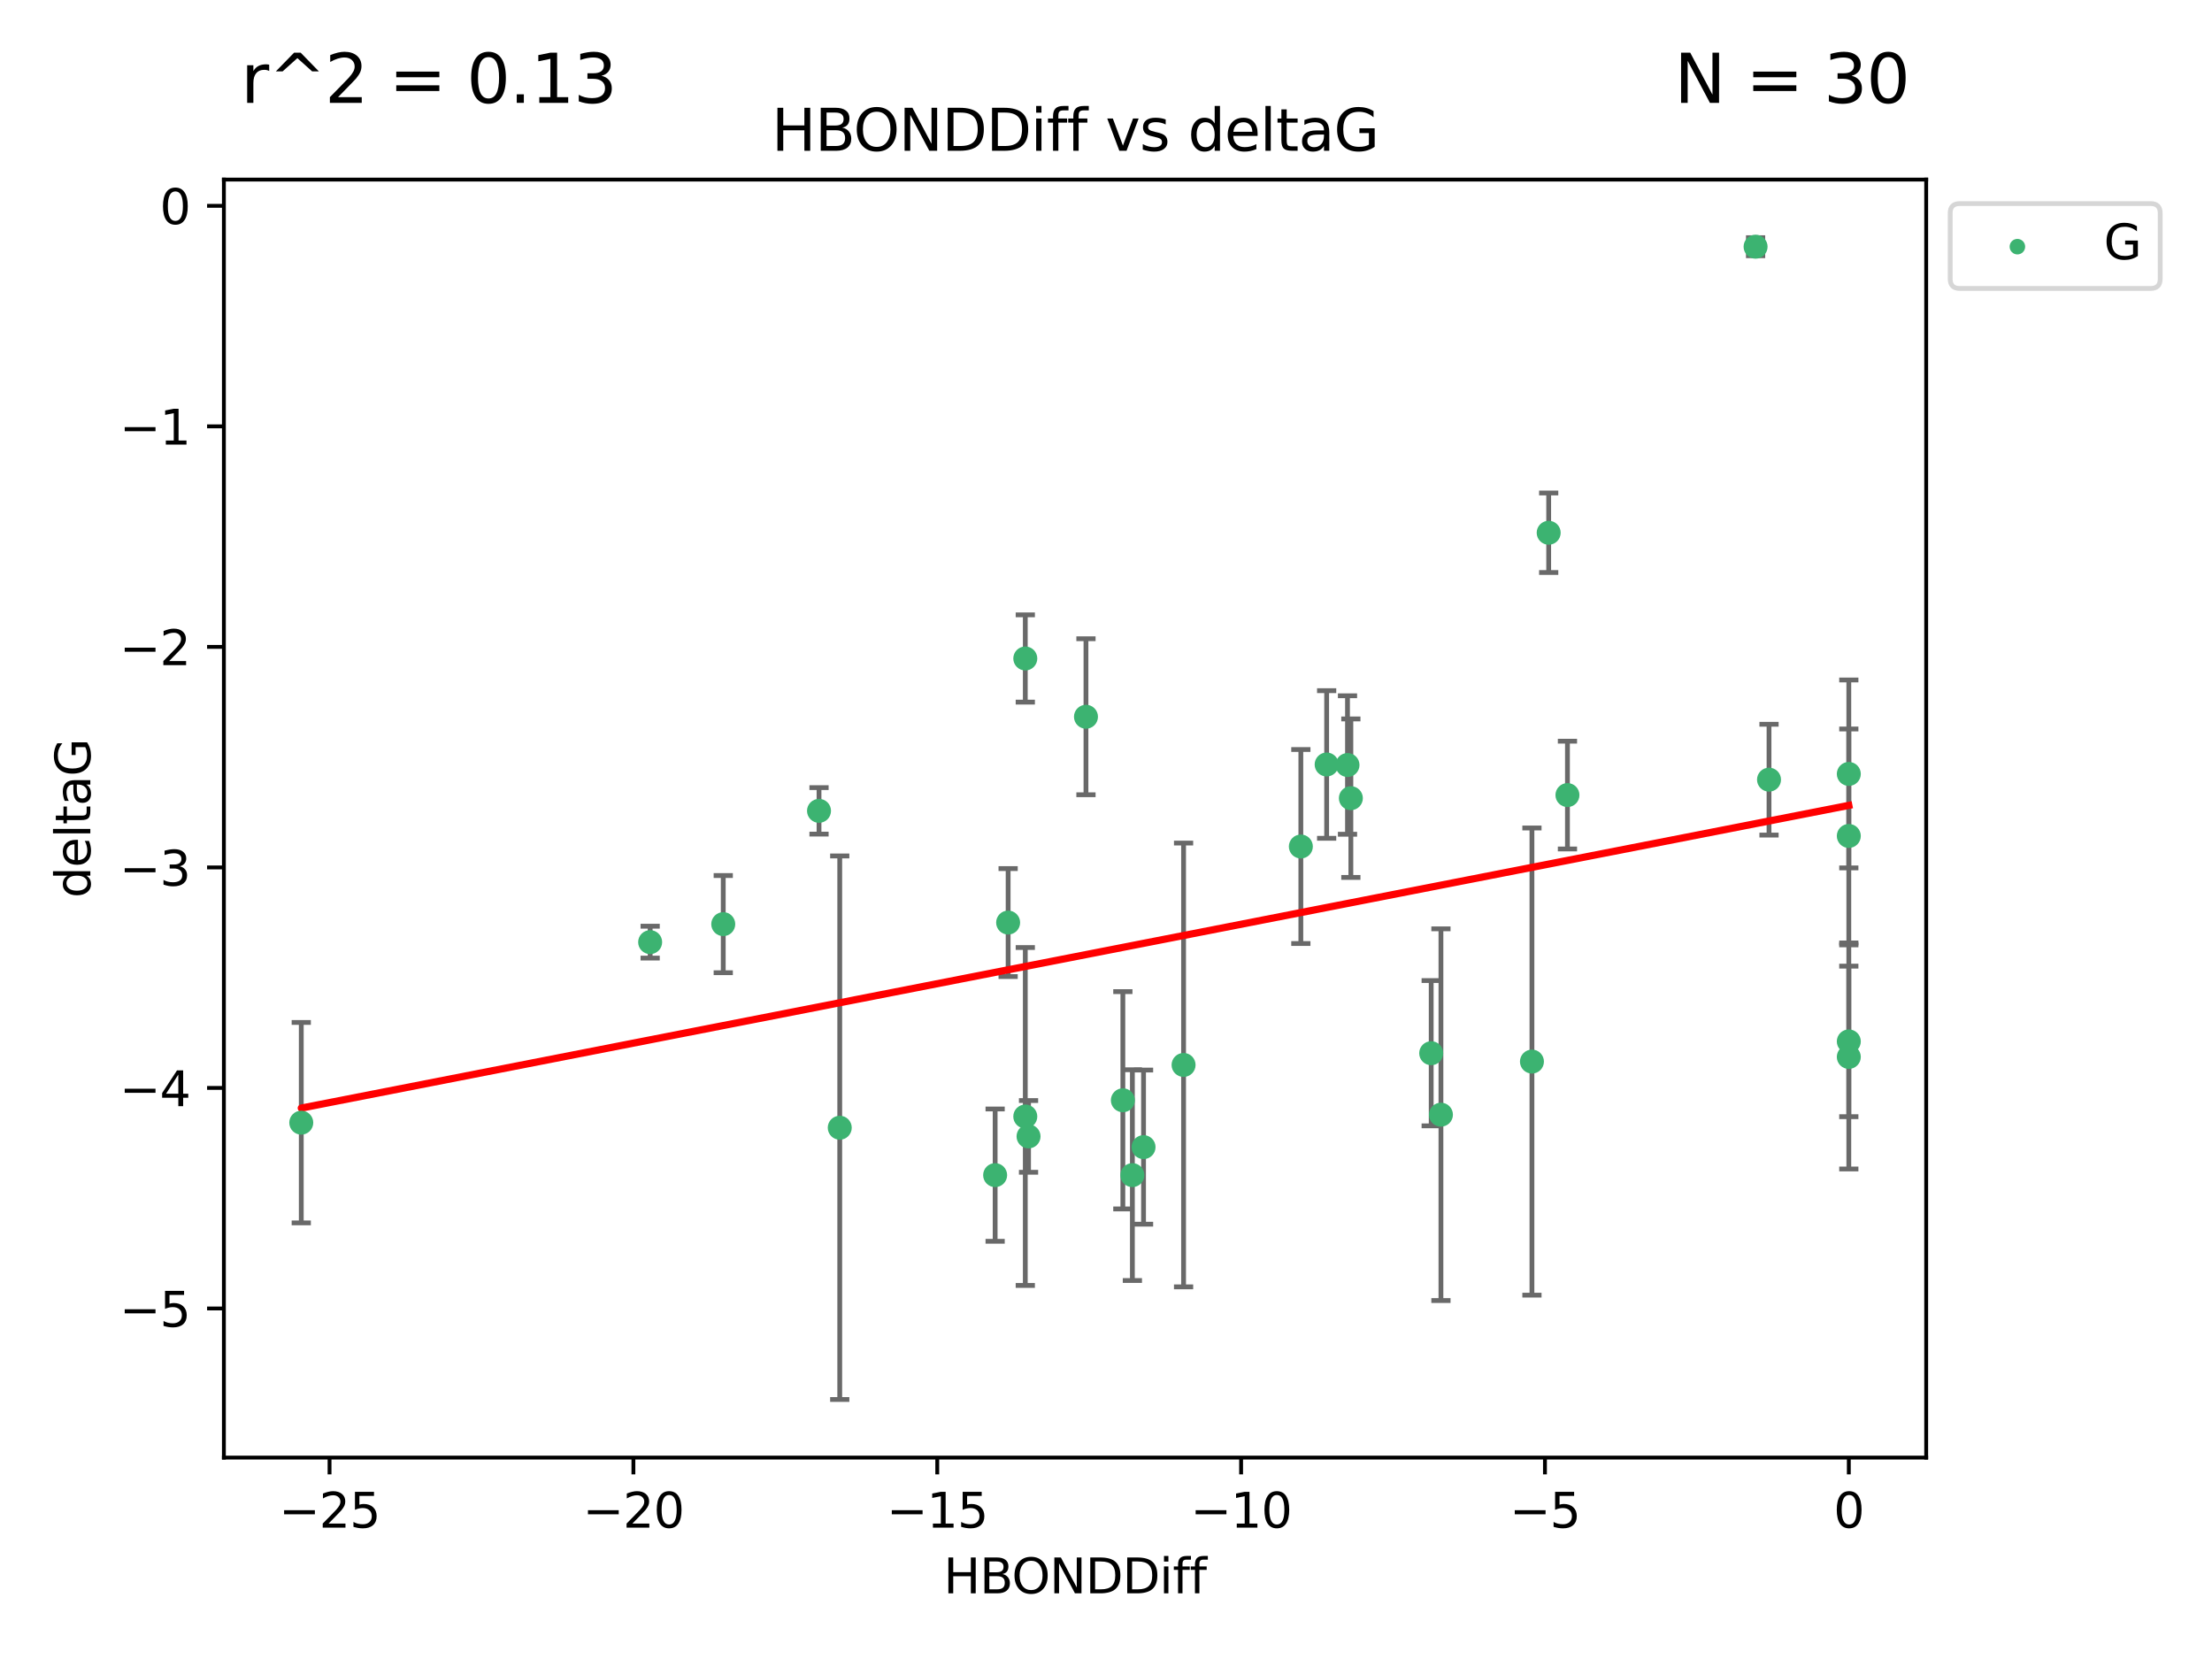 <?xml version="1.0" encoding="utf-8" standalone="no"?>
<!DOCTYPE svg PUBLIC "-//W3C//DTD SVG 1.1//EN"
  "http://www.w3.org/Graphics/SVG/1.1/DTD/svg11.dtd">
<svg xmlns:xlink="http://www.w3.org/1999/xlink" width="460.8pt" height="345.6pt" viewBox="0 0 460.8 345.6" xmlns="http://www.w3.org/2000/svg" version="1.1">
 <defs>
  <style type="text/css">*{stroke-linejoin: round; stroke-linecap: butt}</style>
 </defs>
 <g id="figure_1">
  <g id="patch_1">
   <path d="M 0 345.6 
L 460.8 345.6 
L 460.8 0 
L 0 0 
z
" style="fill: #ffffff"/>
  </g>
  <g id="axes_1">
   <g id="patch_2">
    <path d="M 46.64 303.64 
L 401.26 303.64 
L 401.26 37.411 
L 46.64 37.411 
z
" style="fill: #ffffff"/>
   </g>
   <g id="PathCollection_1">
    <defs>
     <path id="m9106c84451" d="M 0 1.118 
C 0.297 1.118 0.581 1 0.791 0.791 
C 1 0.581 1.118 0.297 1.118 0 
C 1.118 -0.297 1 -0.581 0.791 -0.791 
C 0.581 -1 0.297 -1.118 0 -1.118 
C -0.297 -1.118 -0.581 -1 -0.791 -0.791 
C -1 -0.581 -1.118 -0.297 -1.118 0 
C -1.118 0.297 -1 0.581 -0.791 0.791 
C -0.581 1 -0.297 1.118 0 1.118 
z
" style="stroke: #3cb371"/>
    </defs>
    <g clip-path="url(#pcbded3484b)">
     <use xlink:href="#m9106c84451" x="235.896" y="244.801" style="fill: #3cb371; stroke: #3cb371"/>
     <use xlink:href="#m9106c84451" x="174.935" y="234.926" style="fill: #3cb371; stroke: #3cb371"/>
     <use xlink:href="#m9106c84451" x="62.759" y="233.872" style="fill: #3cb371; stroke: #3cb371"/>
     <use xlink:href="#m9106c84451" x="233.911" y="229.207" style="fill: #3cb371; stroke: #3cb371"/>
     <use xlink:href="#m9106c84451" x="214.265" y="236.736" style="fill: #3cb371; stroke: #3cb371"/>
     <use xlink:href="#m9106c84451" x="238.22" y="238.966" style="fill: #3cb371; stroke: #3cb371"/>
     <use xlink:href="#m9106c84451" x="207.305" y="244.803" style="fill: #3cb371; stroke: #3cb371"/>
     <use xlink:href="#m9106c84451" x="210.013" y="192.187" style="fill: #3cb371; stroke: #3cb371"/>
     <use xlink:href="#m9106c84451" x="213.587" y="232.587" style="fill: #3cb371; stroke: #3cb371"/>
     <use xlink:href="#m9106c84451" x="150.666" y="192.513" style="fill: #3cb371; stroke: #3cb371"/>
     <use xlink:href="#m9106c84451" x="300.173" y="232.207" style="fill: #3cb371; stroke: #3cb371"/>
     <use xlink:href="#m9106c84451" x="213.588" y="137.174" style="fill: #3cb371; stroke: #3cb371"/>
     <use xlink:href="#m9106c84451" x="326.529" y="165.628" style="fill: #3cb371; stroke: #3cb371"/>
     <use xlink:href="#m9106c84451" x="270.991" y="176.344" style="fill: #3cb371; stroke: #3cb371"/>
     <use xlink:href="#m9106c84451" x="246.56" y="221.848" style="fill: #3cb371; stroke: #3cb371"/>
     <use xlink:href="#m9106c84451" x="135.439" y="196.265" style="fill: #3cb371; stroke: #3cb371"/>
     <use xlink:href="#m9106c84451" x="322.619" y="110.983" style="fill: #3cb371; stroke: #3cb371"/>
     <use xlink:href="#m9106c84451" x="319.132" y="221.145" style="fill: #3cb371; stroke: #3cb371"/>
     <use xlink:href="#m9106c84451" x="298.144" y="219.405" style="fill: #3cb371; stroke: #3cb371"/>
     <use xlink:href="#m9106c84451" x="276.365" y="159.258" style="fill: #3cb371; stroke: #3cb371"/>
     <use xlink:href="#m9106c84451" x="280.709" y="159.368" style="fill: #3cb371; stroke: #3cb371"/>
     <use xlink:href="#m9106c84451" x="385.141" y="174.144" style="fill: #3cb371; stroke: #3cb371"/>
     <use xlink:href="#m9106c84451" x="368.519" y="162.417" style="fill: #3cb371; stroke: #3cb371"/>
     <use xlink:href="#m9106c84451" x="385.141" y="220.179" style="fill: #3cb371; stroke: #3cb371"/>
     <use xlink:href="#m9106c84451" x="385.141" y="161.225" style="fill: #3cb371; stroke: #3cb371"/>
     <use xlink:href="#m9106c84451" x="365.721" y="51.392" style="fill: #3cb371; stroke: #3cb371"/>
     <use xlink:href="#m9106c84451" x="281.409" y="166.276" style="fill: #3cb371; stroke: #3cb371"/>
     <use xlink:href="#m9106c84451" x="226.227" y="149.313" style="fill: #3cb371; stroke: #3cb371"/>
     <use xlink:href="#m9106c84451" x="170.616" y="168.916" style="fill: #3cb371; stroke: #3cb371"/>
     <use xlink:href="#m9106c84451" x="385.141" y="216.946" style="fill: #3cb371; stroke: #3cb371"/>
    </g>
   </g>
   <g id="matplotlib.axis_1">
    <g id="xtick_1">
     <g id="line2d_1">
      <defs>
       <path id="ma7d9247283" d="M 0 0 
L 0 3.5 
" style="stroke: #000000; stroke-width: 0.8"/>
      </defs>
      <g>
       <use xlink:href="#ma7d9247283" x="68.651" y="303.64" style="stroke: #000000; stroke-width: 0.8"/>
      </g>
     </g>
     <g id="text_1">
      <!-- −25 -->
      <g transform="translate(58.099 318.238)scale(0.1 -0.1)">
       <defs>
        <path id="DejaVuSans-2212" d="M 678 2272 
L 4684 2272 
L 4684 1741 
L 678 1741 
L 678 2272 
z
" transform="scale(0.016)"/>
        <path id="DejaVuSans-32" d="M 1228 531 
L 3431 531 
L 3431 0 
L 469 0 
L 469 531 
Q 828 903 1448 1529 
Q 2069 2156 2228 2338 
Q 2531 2678 2651 2914 
Q 2772 3150 2772 3378 
Q 2772 3750 2511 3984 
Q 2250 4219 1831 4219 
Q 1534 4219 1204 4116 
Q 875 4013 500 3803 
L 500 4441 
Q 881 4594 1212 4672 
Q 1544 4750 1819 4750 
Q 2544 4750 2975 4387 
Q 3406 4025 3406 3419 
Q 3406 3131 3298 2873 
Q 3191 2616 2906 2266 
Q 2828 2175 2409 1742 
Q 1991 1309 1228 531 
z
" transform="scale(0.016)"/>
        <path id="DejaVuSans-35" d="M 691 4666 
L 3169 4666 
L 3169 4134 
L 1269 4134 
L 1269 2991 
Q 1406 3038 1543 3061 
Q 1681 3084 1819 3084 
Q 2600 3084 3056 2656 
Q 3513 2228 3513 1497 
Q 3513 744 3044 326 
Q 2575 -91 1722 -91 
Q 1428 -91 1123 -41 
Q 819 9 494 109 
L 494 744 
Q 775 591 1075 516 
Q 1375 441 1709 441 
Q 2250 441 2565 725 
Q 2881 1009 2881 1497 
Q 2881 1984 2565 2268 
Q 2250 2553 1709 2553 
Q 1456 2553 1204 2497 
Q 953 2441 691 2322 
L 691 4666 
z
" transform="scale(0.016)"/>
       </defs>
       <use xlink:href="#DejaVuSans-2212"/>
       <use xlink:href="#DejaVuSans-32" x="83.789"/>
       <use xlink:href="#DejaVuSans-35" x="147.412"/>
      </g>
     </g>
    </g>
    <g id="xtick_2">
     <g id="line2d_2">
      <g>
       <use xlink:href="#ma7d9247283" x="131.949" y="303.64" style="stroke: #000000; stroke-width: 0.8"/>
      </g>
     </g>
     <g id="text_2">
      <!-- −20 -->
      <g transform="translate(121.397 318.238)scale(0.1 -0.1)">
       <defs>
        <path id="DejaVuSans-30" d="M 2034 4250 
Q 1547 4250 1301 3770 
Q 1056 3291 1056 2328 
Q 1056 1369 1301 889 
Q 1547 409 2034 409 
Q 2525 409 2770 889 
Q 3016 1369 3016 2328 
Q 3016 3291 2770 3770 
Q 2525 4250 2034 4250 
z
M 2034 4750 
Q 2819 4750 3233 4129 
Q 3647 3509 3647 2328 
Q 3647 1150 3233 529 
Q 2819 -91 2034 -91 
Q 1250 -91 836 529 
Q 422 1150 422 2328 
Q 422 3509 836 4129 
Q 1250 4750 2034 4750 
z
" transform="scale(0.016)"/>
       </defs>
       <use xlink:href="#DejaVuSans-2212"/>
       <use xlink:href="#DejaVuSans-32" x="83.789"/>
       <use xlink:href="#DejaVuSans-30" x="147.412"/>
      </g>
     </g>
    </g>
    <g id="xtick_3">
     <g id="line2d_3">
      <g>
       <use xlink:href="#ma7d9247283" x="195.247" y="303.64" style="stroke: #000000; stroke-width: 0.8"/>
      </g>
     </g>
     <g id="text_3">
      <!-- −15 -->
      <g transform="translate(184.695 318.238)scale(0.1 -0.1)">
       <defs>
        <path id="DejaVuSans-31" d="M 794 531 
L 1825 531 
L 1825 4091 
L 703 3866 
L 703 4441 
L 1819 4666 
L 2450 4666 
L 2450 531 
L 3481 531 
L 3481 0 
L 794 0 
L 794 531 
z
" transform="scale(0.016)"/>
       </defs>
       <use xlink:href="#DejaVuSans-2212"/>
       <use xlink:href="#DejaVuSans-31" x="83.789"/>
       <use xlink:href="#DejaVuSans-35" x="147.412"/>
      </g>
     </g>
    </g>
    <g id="xtick_4">
     <g id="line2d_4">
      <g>
       <use xlink:href="#ma7d9247283" x="258.545" y="303.64" style="stroke: #000000; stroke-width: 0.8"/>
      </g>
     </g>
     <g id="text_4">
      <!-- −10 -->
      <g transform="translate(247.993 318.238)scale(0.1 -0.1)">
       <use xlink:href="#DejaVuSans-2212"/>
       <use xlink:href="#DejaVuSans-31" x="83.789"/>
       <use xlink:href="#DejaVuSans-30" x="147.412"/>
      </g>
     </g>
    </g>
    <g id="xtick_5">
     <g id="line2d_5">
      <g>
       <use xlink:href="#ma7d9247283" x="321.843" y="303.64" style="stroke: #000000; stroke-width: 0.8"/>
      </g>
     </g>
     <g id="text_5">
      <!-- −5 -->
      <g transform="translate(314.472 318.238)scale(0.1 -0.1)">
       <use xlink:href="#DejaVuSans-2212"/>
       <use xlink:href="#DejaVuSans-35" x="83.789"/>
      </g>
     </g>
    </g>
    <g id="xtick_6">
     <g id="line2d_6">
      <g>
       <use xlink:href="#ma7d9247283" x="385.141" y="303.64" style="stroke: #000000; stroke-width: 0.8"/>
      </g>
     </g>
     <g id="text_6">
      <!-- 0 -->
      <g transform="translate(381.96 318.238)scale(0.1 -0.1)">
       <use xlink:href="#DejaVuSans-30"/>
      </g>
     </g>
    </g>
    <g id="text_7">
     <!-- HBONDDiff -->
     <g transform="translate(196.561 331.917)scale(0.1 -0.1)">
      <defs>
       <path id="DejaVuSans-48" d="M 628 4666 
L 1259 4666 
L 1259 2753 
L 3553 2753 
L 3553 4666 
L 4184 4666 
L 4184 0 
L 3553 0 
L 3553 2222 
L 1259 2222 
L 1259 0 
L 628 0 
L 628 4666 
z
" transform="scale(0.016)"/>
       <path id="DejaVuSans-42" d="M 1259 2228 
L 1259 519 
L 2272 519 
Q 2781 519 3026 730 
Q 3272 941 3272 1375 
Q 3272 1813 3026 2020 
Q 2781 2228 2272 2228 
L 1259 2228 
z
M 1259 4147 
L 1259 2741 
L 2194 2741 
Q 2656 2741 2882 2914 
Q 3109 3088 3109 3444 
Q 3109 3797 2882 3972 
Q 2656 4147 2194 4147 
L 1259 4147 
z
M 628 4666 
L 2241 4666 
Q 2963 4666 3353 4366 
Q 3744 4066 3744 3513 
Q 3744 3084 3544 2831 
Q 3344 2578 2956 2516 
Q 3422 2416 3680 2098 
Q 3938 1781 3938 1306 
Q 3938 681 3513 340 
Q 3088 0 2303 0 
L 628 0 
L 628 4666 
z
" transform="scale(0.016)"/>
       <path id="DejaVuSans-4f" d="M 2522 4238 
Q 1834 4238 1429 3725 
Q 1025 3213 1025 2328 
Q 1025 1447 1429 934 
Q 1834 422 2522 422 
Q 3209 422 3611 934 
Q 4013 1447 4013 2328 
Q 4013 3213 3611 3725 
Q 3209 4238 2522 4238 
z
M 2522 4750 
Q 3503 4750 4090 4092 
Q 4678 3434 4678 2328 
Q 4678 1225 4090 567 
Q 3503 -91 2522 -91 
Q 1538 -91 948 565 
Q 359 1222 359 2328 
Q 359 3434 948 4092 
Q 1538 4750 2522 4750 
z
" transform="scale(0.016)"/>
       <path id="DejaVuSans-4e" d="M 628 4666 
L 1478 4666 
L 3547 763 
L 3547 4666 
L 4159 4666 
L 4159 0 
L 3309 0 
L 1241 3903 
L 1241 0 
L 628 0 
L 628 4666 
z
" transform="scale(0.016)"/>
       <path id="DejaVuSans-44" d="M 1259 4147 
L 1259 519 
L 2022 519 
Q 2988 519 3436 956 
Q 3884 1394 3884 2338 
Q 3884 3275 3436 3711 
Q 2988 4147 2022 4147 
L 1259 4147 
z
M 628 4666 
L 1925 4666 
Q 3281 4666 3915 4102 
Q 4550 3538 4550 2338 
Q 4550 1131 3912 565 
Q 3275 0 1925 0 
L 628 0 
L 628 4666 
z
" transform="scale(0.016)"/>
       <path id="DejaVuSans-69" d="M 603 3500 
L 1178 3500 
L 1178 0 
L 603 0 
L 603 3500 
z
M 603 4863 
L 1178 4863 
L 1178 4134 
L 603 4134 
L 603 4863 
z
" transform="scale(0.016)"/>
       <path id="DejaVuSans-66" d="M 2375 4863 
L 2375 4384 
L 1825 4384 
Q 1516 4384 1395 4259 
Q 1275 4134 1275 3809 
L 1275 3500 
L 2222 3500 
L 2222 3053 
L 1275 3053 
L 1275 0 
L 697 0 
L 697 3053 
L 147 3053 
L 147 3500 
L 697 3500 
L 697 3744 
Q 697 4328 969 4595 
Q 1241 4863 1831 4863 
L 2375 4863 
z
" transform="scale(0.016)"/>
      </defs>
      <use xlink:href="#DejaVuSans-48"/>
      <use xlink:href="#DejaVuSans-42" x="75.195"/>
      <use xlink:href="#DejaVuSans-4f" x="142.049"/>
      <use xlink:href="#DejaVuSans-4e" x="220.76"/>
      <use xlink:href="#DejaVuSans-44" x="295.564"/>
      <use xlink:href="#DejaVuSans-44" x="372.566"/>
      <use xlink:href="#DejaVuSans-69" x="449.568"/>
      <use xlink:href="#DejaVuSans-66" x="477.352"/>
      <use xlink:href="#DejaVuSans-66" x="512.557"/>
     </g>
    </g>
   </g>
   <g id="matplotlib.axis_2">
    <g id="ytick_1">
     <g id="line2d_7">
      <defs>
       <path id="m51505dc36e" d="M 0 0 
L -3.5 0 
" style="stroke: #000000; stroke-width: 0.8"/>
      </defs>
      <g>
       <use xlink:href="#m51505dc36e" x="46.64" y="272.58" style="stroke: #000000; stroke-width: 0.8"/>
      </g>
     </g>
     <g id="text_8">
      <!-- −5 -->
      <g transform="translate(24.898 276.379)scale(0.1 -0.1)">
       <use xlink:href="#DejaVuSans-2212"/>
       <use xlink:href="#DejaVuSans-35" x="83.789"/>
      </g>
     </g>
    </g>
    <g id="ytick_2">
     <g id="line2d_8">
      <g>
       <use xlink:href="#m51505dc36e" x="46.64" y="226.639" style="stroke: #000000; stroke-width: 0.8"/>
      </g>
     </g>
     <g id="text_9">
      <!-- −4 -->
      <g transform="translate(24.898 230.438)scale(0.1 -0.1)">
       <defs>
        <path id="DejaVuSans-34" d="M 2419 4116 
L 825 1625 
L 2419 1625 
L 2419 4116 
z
M 2253 4666 
L 3047 4666 
L 3047 1625 
L 3713 1625 
L 3713 1100 
L 3047 1100 
L 3047 0 
L 2419 0 
L 2419 1100 
L 313 1100 
L 313 1709 
L 2253 4666 
z
" transform="scale(0.016)"/>
       </defs>
       <use xlink:href="#DejaVuSans-2212"/>
       <use xlink:href="#DejaVuSans-34" x="83.789"/>
      </g>
     </g>
    </g>
    <g id="ytick_3">
     <g id="line2d_9">
      <g>
       <use xlink:href="#m51505dc36e" x="46.64" y="180.698" style="stroke: #000000; stroke-width: 0.8"/>
      </g>
     </g>
     <g id="text_10">
      <!-- −3 -->
      <g transform="translate(24.898 184.498)scale(0.1 -0.1)">
       <defs>
        <path id="DejaVuSans-33" d="M 2597 2516 
Q 3050 2419 3304 2112 
Q 3559 1806 3559 1356 
Q 3559 666 3084 287 
Q 2609 -91 1734 -91 
Q 1441 -91 1130 -33 
Q 819 25 488 141 
L 488 750 
Q 750 597 1062 519 
Q 1375 441 1716 441 
Q 2309 441 2620 675 
Q 2931 909 2931 1356 
Q 2931 1769 2642 2001 
Q 2353 2234 1838 2234 
L 1294 2234 
L 1294 2753 
L 1863 2753 
Q 2328 2753 2575 2939 
Q 2822 3125 2822 3475 
Q 2822 3834 2567 4026 
Q 2313 4219 1838 4219 
Q 1578 4219 1281 4162 
Q 984 4106 628 3988 
L 628 4550 
Q 988 4650 1302 4700 
Q 1616 4750 1894 4750 
Q 2613 4750 3031 4423 
Q 3450 4097 3450 3541 
Q 3450 3153 3228 2886 
Q 3006 2619 2597 2516 
z
" transform="scale(0.016)"/>
       </defs>
       <use xlink:href="#DejaVuSans-2212"/>
       <use xlink:href="#DejaVuSans-33" x="83.789"/>
      </g>
     </g>
    </g>
    <g id="ytick_4">
     <g id="line2d_10">
      <g>
       <use xlink:href="#m51505dc36e" x="46.64" y="134.758" style="stroke: #000000; stroke-width: 0.8"/>
      </g>
     </g>
     <g id="text_11">
      <!-- −2 -->
      <g transform="translate(24.898 138.557)scale(0.1 -0.1)">
       <use xlink:href="#DejaVuSans-2212"/>
       <use xlink:href="#DejaVuSans-32" x="83.789"/>
      </g>
     </g>
    </g>
    <g id="ytick_5">
     <g id="line2d_11">
      <g>
       <use xlink:href="#m51505dc36e" x="46.64" y="88.817" style="stroke: #000000; stroke-width: 0.8"/>
      </g>
     </g>
     <g id="text_12">
      <!-- −1 -->
      <g transform="translate(24.898 92.616)scale(0.1 -0.1)">
       <use xlink:href="#DejaVuSans-2212"/>
       <use xlink:href="#DejaVuSans-31" x="83.789"/>
      </g>
     </g>
    </g>
    <g id="ytick_6">
     <g id="line2d_12">
      <g>
       <use xlink:href="#m51505dc36e" x="46.64" y="42.876" style="stroke: #000000; stroke-width: 0.8"/>
      </g>
     </g>
     <g id="text_13">
      <!-- 0 -->
      <g transform="translate(33.278 46.676)scale(0.1 -0.1)">
       <use xlink:href="#DejaVuSans-30"/>
      </g>
     </g>
    </g>
    <g id="text_14">
     <!-- deltaG -->
     <g transform="translate(18.818 187.064)rotate(-90)scale(0.1 -0.1)">
      <defs>
       <path id="DejaVuSans-64" d="M 2906 2969 
L 2906 4863 
L 3481 4863 
L 3481 0 
L 2906 0 
L 2906 525 
Q 2725 213 2448 61 
Q 2172 -91 1784 -91 
Q 1150 -91 751 415 
Q 353 922 353 1747 
Q 353 2572 751 3078 
Q 1150 3584 1784 3584 
Q 2172 3584 2448 3432 
Q 2725 3281 2906 2969 
z
M 947 1747 
Q 947 1113 1208 752 
Q 1469 391 1925 391 
Q 2381 391 2643 752 
Q 2906 1113 2906 1747 
Q 2906 2381 2643 2742 
Q 2381 3103 1925 3103 
Q 1469 3103 1208 2742 
Q 947 2381 947 1747 
z
" transform="scale(0.016)"/>
       <path id="DejaVuSans-65" d="M 3597 1894 
L 3597 1613 
L 953 1613 
Q 991 1019 1311 708 
Q 1631 397 2203 397 
Q 2534 397 2845 478 
Q 3156 559 3463 722 
L 3463 178 
Q 3153 47 2828 -22 
Q 2503 -91 2169 -91 
Q 1331 -91 842 396 
Q 353 884 353 1716 
Q 353 2575 817 3079 
Q 1281 3584 2069 3584 
Q 2775 3584 3186 3129 
Q 3597 2675 3597 1894 
z
M 3022 2063 
Q 3016 2534 2758 2815 
Q 2500 3097 2075 3097 
Q 1594 3097 1305 2825 
Q 1016 2553 972 2059 
L 3022 2063 
z
" transform="scale(0.016)"/>
       <path id="DejaVuSans-6c" d="M 603 4863 
L 1178 4863 
L 1178 0 
L 603 0 
L 603 4863 
z
" transform="scale(0.016)"/>
       <path id="DejaVuSans-74" d="M 1172 4494 
L 1172 3500 
L 2356 3500 
L 2356 3053 
L 1172 3053 
L 1172 1153 
Q 1172 725 1289 603 
Q 1406 481 1766 481 
L 2356 481 
L 2356 0 
L 1766 0 
Q 1100 0 847 248 
Q 594 497 594 1153 
L 594 3053 
L 172 3053 
L 172 3500 
L 594 3500 
L 594 4494 
L 1172 4494 
z
" transform="scale(0.016)"/>
       <path id="DejaVuSans-61" d="M 2194 1759 
Q 1497 1759 1228 1600 
Q 959 1441 959 1056 
Q 959 750 1161 570 
Q 1363 391 1709 391 
Q 2188 391 2477 730 
Q 2766 1069 2766 1631 
L 2766 1759 
L 2194 1759 
z
M 3341 1997 
L 3341 0 
L 2766 0 
L 2766 531 
Q 2569 213 2275 61 
Q 1981 -91 1556 -91 
Q 1019 -91 701 211 
Q 384 513 384 1019 
Q 384 1609 779 1909 
Q 1175 2209 1959 2209 
L 2766 2209 
L 2766 2266 
Q 2766 2663 2505 2880 
Q 2244 3097 1772 3097 
Q 1472 3097 1187 3025 
Q 903 2953 641 2809 
L 641 3341 
Q 956 3463 1253 3523 
Q 1550 3584 1831 3584 
Q 2591 3584 2966 3190 
Q 3341 2797 3341 1997 
z
" transform="scale(0.016)"/>
       <path id="DejaVuSans-47" d="M 3809 666 
L 3809 1919 
L 2778 1919 
L 2778 2438 
L 4434 2438 
L 4434 434 
Q 4069 175 3628 42 
Q 3188 -91 2688 -91 
Q 1594 -91 976 548 
Q 359 1188 359 2328 
Q 359 3472 976 4111 
Q 1594 4750 2688 4750 
Q 3144 4750 3555 4637 
Q 3966 4525 4313 4306 
L 4313 3634 
Q 3963 3931 3569 4081 
Q 3175 4231 2741 4231 
Q 1884 4231 1454 3753 
Q 1025 3275 1025 2328 
Q 1025 1384 1454 906 
Q 1884 428 2741 428 
Q 3075 428 3337 486 
Q 3600 544 3809 666 
z
" transform="scale(0.016)"/>
      </defs>
      <use xlink:href="#DejaVuSans-64"/>
      <use xlink:href="#DejaVuSans-65" x="63.477"/>
      <use xlink:href="#DejaVuSans-6c" x="125"/>
      <use xlink:href="#DejaVuSans-74" x="152.783"/>
      <use xlink:href="#DejaVuSans-61" x="191.992"/>
      <use xlink:href="#DejaVuSans-47" x="253.271"/>
     </g>
    </g>
   </g>
   <g id="LineCollection_1">
    <path d="M 235.896 266.756 
L 235.896 222.846 
" clip-path="url(#pcbded3484b)" style="fill: none; stroke: #696969"/>
    <path d="M 174.935 291.539 
L 174.935 178.313 
" clip-path="url(#pcbded3484b)" style="fill: none; stroke: #696969"/>
    <path d="M 62.759 254.752 
L 62.759 212.992 
" clip-path="url(#pcbded3484b)" style="fill: none; stroke: #696969"/>
    <path d="M 233.911 251.842 
L 233.911 206.572 
" clip-path="url(#pcbded3484b)" style="fill: none; stroke: #696969"/>
    <path d="M 214.265 244.208 
L 214.265 229.264 
" clip-path="url(#pcbded3484b)" style="fill: none; stroke: #696969"/>
    <path d="M 238.22 255.018 
L 238.22 222.914 
" clip-path="url(#pcbded3484b)" style="fill: none; stroke: #696969"/>
    <path d="M 207.305 258.582 
L 207.305 231.024 
" clip-path="url(#pcbded3484b)" style="fill: none; stroke: #696969"/>
    <path d="M 210.013 203.432 
L 210.013 180.942 
" clip-path="url(#pcbded3484b)" style="fill: none; stroke: #696969"/>
    <path d="M 213.587 267.782 
L 213.587 197.392 
" clip-path="url(#pcbded3484b)" style="fill: none; stroke: #696969"/>
    <path d="M 150.666 202.633 
L 150.666 182.392 
" clip-path="url(#pcbded3484b)" style="fill: none; stroke: #696969"/>
    <path d="M 300.173 270.925 
L 300.173 193.49 
" clip-path="url(#pcbded3484b)" style="fill: none; stroke: #696969"/>
    <path d="M 213.588 146.264 
L 213.588 128.083 
" clip-path="url(#pcbded3484b)" style="fill: none; stroke: #696969"/>
    <path d="M 326.529 176.852 
L 326.529 154.404 
" clip-path="url(#pcbded3484b)" style="fill: none; stroke: #696969"/>
    <path d="M 270.991 196.549 
L 270.991 156.139 
" clip-path="url(#pcbded3484b)" style="fill: none; stroke: #696969"/>
    <path d="M 246.56 268.073 
L 246.56 175.623 
" clip-path="url(#pcbded3484b)" style="fill: none; stroke: #696969"/>
    <path d="M 135.439 199.585 
L 135.439 192.945 
" clip-path="url(#pcbded3484b)" style="fill: none; stroke: #696969"/>
    <path d="M 322.619 119.265 
L 322.619 102.7 
" clip-path="url(#pcbded3484b)" style="fill: none; stroke: #696969"/>
    <path d="M 319.132 269.803 
L 319.132 172.488 
" clip-path="url(#pcbded3484b)" style="fill: none; stroke: #696969"/>
    <path d="M 298.144 234.537 
L 298.144 204.273 
" clip-path="url(#pcbded3484b)" style="fill: none; stroke: #696969"/>
    <path d="M 276.365 174.634 
L 276.365 143.881 
" clip-path="url(#pcbded3484b)" style="fill: none; stroke: #696969"/>
    <path d="M 280.709 173.789 
L 280.709 144.947 
" clip-path="url(#pcbded3484b)" style="fill: none; stroke: #696969"/>
    <path d="M 385.141 196.426 
L 385.141 151.862 
" clip-path="url(#pcbded3484b)" style="fill: none; stroke: #696969"/>
    <path d="M 368.519 173.959 
L 368.519 150.875 
" clip-path="url(#pcbded3484b)" style="fill: none; stroke: #696969"/>
    <path d="M 385.141 243.521 
L 385.141 196.837 
" clip-path="url(#pcbded3484b)" style="fill: none; stroke: #696969"/>
    <path d="M 385.141 180.799 
L 385.141 141.651 
" clip-path="url(#pcbded3484b)" style="fill: none; stroke: #696969"/>
    <path d="M 365.721 53.271 
L 365.721 49.513 
" clip-path="url(#pcbded3484b)" style="fill: none; stroke: #696969"/>
    <path d="M 281.409 182.785 
L 281.409 149.766 
" clip-path="url(#pcbded3484b)" style="fill: none; stroke: #696969"/>
    <path d="M 226.227 165.563 
L 226.227 133.062 
" clip-path="url(#pcbded3484b)" style="fill: none; stroke: #696969"/>
    <path d="M 170.616 173.755 
L 170.616 164.078 
" clip-path="url(#pcbded3484b)" style="fill: none; stroke: #696969"/>
    <path d="M 385.141 232.625 
L 385.141 201.266 
" clip-path="url(#pcbded3484b)" style="fill: none; stroke: #696969"/>
   </g>
   <g id="line2d_13">
    <defs>
     <path id="md327420b52" d="M 2 0 
L -2 -0 
" style="stroke: #696969"/>
    </defs>
    <g clip-path="url(#pcbded3484b)">
     <use xlink:href="#md327420b52" x="235.896" y="266.756" style="fill: #696969; stroke: #696969"/>
     <use xlink:href="#md327420b52" x="174.935" y="291.539" style="fill: #696969; stroke: #696969"/>
     <use xlink:href="#md327420b52" x="62.759" y="254.752" style="fill: #696969; stroke: #696969"/>
     <use xlink:href="#md327420b52" x="233.911" y="251.842" style="fill: #696969; stroke: #696969"/>
     <use xlink:href="#md327420b52" x="214.265" y="244.208" style="fill: #696969; stroke: #696969"/>
     <use xlink:href="#md327420b52" x="238.22" y="255.018" style="fill: #696969; stroke: #696969"/>
     <use xlink:href="#md327420b52" x="207.305" y="258.582" style="fill: #696969; stroke: #696969"/>
     <use xlink:href="#md327420b52" x="210.013" y="203.432" style="fill: #696969; stroke: #696969"/>
     <use xlink:href="#md327420b52" x="213.587" y="267.782" style="fill: #696969; stroke: #696969"/>
     <use xlink:href="#md327420b52" x="150.666" y="202.633" style="fill: #696969; stroke: #696969"/>
     <use xlink:href="#md327420b52" x="300.173" y="270.925" style="fill: #696969; stroke: #696969"/>
     <use xlink:href="#md327420b52" x="213.588" y="146.264" style="fill: #696969; stroke: #696969"/>
     <use xlink:href="#md327420b52" x="326.529" y="176.852" style="fill: #696969; stroke: #696969"/>
     <use xlink:href="#md327420b52" x="270.991" y="196.549" style="fill: #696969; stroke: #696969"/>
     <use xlink:href="#md327420b52" x="246.56" y="268.073" style="fill: #696969; stroke: #696969"/>
     <use xlink:href="#md327420b52" x="135.439" y="199.585" style="fill: #696969; stroke: #696969"/>
     <use xlink:href="#md327420b52" x="322.619" y="119.265" style="fill: #696969; stroke: #696969"/>
     <use xlink:href="#md327420b52" x="319.132" y="269.803" style="fill: #696969; stroke: #696969"/>
     <use xlink:href="#md327420b52" x="298.144" y="234.537" style="fill: #696969; stroke: #696969"/>
     <use xlink:href="#md327420b52" x="276.365" y="174.634" style="fill: #696969; stroke: #696969"/>
     <use xlink:href="#md327420b52" x="280.709" y="173.789" style="fill: #696969; stroke: #696969"/>
     <use xlink:href="#md327420b52" x="385.141" y="196.426" style="fill: #696969; stroke: #696969"/>
     <use xlink:href="#md327420b52" x="368.519" y="173.959" style="fill: #696969; stroke: #696969"/>
     <use xlink:href="#md327420b52" x="385.141" y="243.521" style="fill: #696969; stroke: #696969"/>
     <use xlink:href="#md327420b52" x="385.141" y="180.799" style="fill: #696969; stroke: #696969"/>
     <use xlink:href="#md327420b52" x="365.721" y="53.271" style="fill: #696969; stroke: #696969"/>
     <use xlink:href="#md327420b52" x="281.409" y="182.785" style="fill: #696969; stroke: #696969"/>
     <use xlink:href="#md327420b52" x="226.227" y="165.563" style="fill: #696969; stroke: #696969"/>
     <use xlink:href="#md327420b52" x="170.616" y="173.755" style="fill: #696969; stroke: #696969"/>
     <use xlink:href="#md327420b52" x="385.141" y="232.625" style="fill: #696969; stroke: #696969"/>
    </g>
   </g>
   <g id="line2d_14">
    <g clip-path="url(#pcbded3484b)">
     <use xlink:href="#md327420b52" x="235.896" y="222.846" style="fill: #696969; stroke: #696969"/>
     <use xlink:href="#md327420b52" x="174.935" y="178.313" style="fill: #696969; stroke: #696969"/>
     <use xlink:href="#md327420b52" x="62.759" y="212.992" style="fill: #696969; stroke: #696969"/>
     <use xlink:href="#md327420b52" x="233.911" y="206.572" style="fill: #696969; stroke: #696969"/>
     <use xlink:href="#md327420b52" x="214.265" y="229.264" style="fill: #696969; stroke: #696969"/>
     <use xlink:href="#md327420b52" x="238.22" y="222.914" style="fill: #696969; stroke: #696969"/>
     <use xlink:href="#md327420b52" x="207.305" y="231.024" style="fill: #696969; stroke: #696969"/>
     <use xlink:href="#md327420b52" x="210.013" y="180.942" style="fill: #696969; stroke: #696969"/>
     <use xlink:href="#md327420b52" x="213.587" y="197.392" style="fill: #696969; stroke: #696969"/>
     <use xlink:href="#md327420b52" x="150.666" y="182.392" style="fill: #696969; stroke: #696969"/>
     <use xlink:href="#md327420b52" x="300.173" y="193.49" style="fill: #696969; stroke: #696969"/>
     <use xlink:href="#md327420b52" x="213.588" y="128.083" style="fill: #696969; stroke: #696969"/>
     <use xlink:href="#md327420b52" x="326.529" y="154.404" style="fill: #696969; stroke: #696969"/>
     <use xlink:href="#md327420b52" x="270.991" y="156.139" style="fill: #696969; stroke: #696969"/>
     <use xlink:href="#md327420b52" x="246.56" y="175.623" style="fill: #696969; stroke: #696969"/>
     <use xlink:href="#md327420b52" x="135.439" y="192.945" style="fill: #696969; stroke: #696969"/>
     <use xlink:href="#md327420b52" x="322.619" y="102.7" style="fill: #696969; stroke: #696969"/>
     <use xlink:href="#md327420b52" x="319.132" y="172.488" style="fill: #696969; stroke: #696969"/>
     <use xlink:href="#md327420b52" x="298.144" y="204.273" style="fill: #696969; stroke: #696969"/>
     <use xlink:href="#md327420b52" x="276.365" y="143.881" style="fill: #696969; stroke: #696969"/>
     <use xlink:href="#md327420b52" x="280.709" y="144.947" style="fill: #696969; stroke: #696969"/>
     <use xlink:href="#md327420b52" x="385.141" y="151.862" style="fill: #696969; stroke: #696969"/>
     <use xlink:href="#md327420b52" x="368.519" y="150.875" style="fill: #696969; stroke: #696969"/>
     <use xlink:href="#md327420b52" x="385.141" y="196.837" style="fill: #696969; stroke: #696969"/>
     <use xlink:href="#md327420b52" x="385.141" y="141.651" style="fill: #696969; stroke: #696969"/>
     <use xlink:href="#md327420b52" x="365.721" y="49.513" style="fill: #696969; stroke: #696969"/>
     <use xlink:href="#md327420b52" x="281.409" y="149.766" style="fill: #696969; stroke: #696969"/>
     <use xlink:href="#md327420b52" x="226.227" y="133.062" style="fill: #696969; stroke: #696969"/>
     <use xlink:href="#md327420b52" x="170.616" y="164.078" style="fill: #696969; stroke: #696969"/>
     <use xlink:href="#md327420b52" x="385.141" y="201.266" style="fill: #696969; stroke: #696969"/>
    </g>
   </g>
   <g id="line2d_15">
    <path d="M 235.896 196.969 
L 174.935 208.893 
L 62.759 230.834 
L 233.911 197.357 
L 214.265 201.2 
L 238.22 196.514 
L 207.305 202.561 
L 210.013 202.031 
L 213.587 201.332 
L 150.666 213.639 
L 300.173 184.397 
L 213.588 201.332 
L 326.529 179.241 
L 270.991 190.105 
L 246.56 194.883 
L 135.439 216.618 
L 322.619 180.006 
L 319.132 180.688 
L 298.144 184.793 
L 276.365 189.053 
L 280.709 188.204 
L 385.141 167.777 
L 368.519 171.029 
L 385.141 167.777 
L 385.141 167.777 
L 365.721 171.576 
L 281.409 188.067 
L 226.227 198.86 
L 170.616 209.737 
L 385.141 167.777 
" clip-path="url(#pcbded3484b)" style="fill: none; stroke: #ff0000; stroke-width: 1.5; stroke-linecap: square"/>
   </g>
   <g id="line2d_16">
    <defs>
     <path id="m90e65541fb" d="M 0 2 
C 0.53 2 1.039 1.789 1.414 1.414 
C 1.789 1.039 2 0.53 2 0 
C 2 -0.53 1.789 -1.039 1.414 -1.414 
C 1.039 -1.789 0.53 -2 0 -2 
C -0.53 -2 -1.039 -1.789 -1.414 -1.414 
C -1.789 -1.039 -2 -0.53 -2 0 
C -2 0.53 -1.789 1.039 -1.414 1.414 
C -1.039 1.789 -0.53 2 0 2 
z
" style="stroke: #3cb371"/>
    </defs>
    <g clip-path="url(#pcbded3484b)">
     <use xlink:href="#m90e65541fb" x="235.896" y="244.801" style="fill: #3cb371; stroke: #3cb371"/>
     <use xlink:href="#m90e65541fb" x="174.935" y="234.926" style="fill: #3cb371; stroke: #3cb371"/>
     <use xlink:href="#m90e65541fb" x="62.759" y="233.872" style="fill: #3cb371; stroke: #3cb371"/>
     <use xlink:href="#m90e65541fb" x="233.911" y="229.207" style="fill: #3cb371; stroke: #3cb371"/>
     <use xlink:href="#m90e65541fb" x="214.265" y="236.736" style="fill: #3cb371; stroke: #3cb371"/>
     <use xlink:href="#m90e65541fb" x="238.22" y="238.966" style="fill: #3cb371; stroke: #3cb371"/>
     <use xlink:href="#m90e65541fb" x="207.305" y="244.803" style="fill: #3cb371; stroke: #3cb371"/>
     <use xlink:href="#m90e65541fb" x="210.013" y="192.187" style="fill: #3cb371; stroke: #3cb371"/>
     <use xlink:href="#m90e65541fb" x="213.587" y="232.587" style="fill: #3cb371; stroke: #3cb371"/>
     <use xlink:href="#m90e65541fb" x="150.666" y="192.513" style="fill: #3cb371; stroke: #3cb371"/>
     <use xlink:href="#m90e65541fb" x="300.173" y="232.207" style="fill: #3cb371; stroke: #3cb371"/>
     <use xlink:href="#m90e65541fb" x="213.588" y="137.174" style="fill: #3cb371; stroke: #3cb371"/>
     <use xlink:href="#m90e65541fb" x="326.529" y="165.628" style="fill: #3cb371; stroke: #3cb371"/>
     <use xlink:href="#m90e65541fb" x="270.991" y="176.344" style="fill: #3cb371; stroke: #3cb371"/>
     <use xlink:href="#m90e65541fb" x="246.56" y="221.848" style="fill: #3cb371; stroke: #3cb371"/>
     <use xlink:href="#m90e65541fb" x="135.439" y="196.265" style="fill: #3cb371; stroke: #3cb371"/>
     <use xlink:href="#m90e65541fb" x="322.619" y="110.983" style="fill: #3cb371; stroke: #3cb371"/>
     <use xlink:href="#m90e65541fb" x="319.132" y="221.145" style="fill: #3cb371; stroke: #3cb371"/>
     <use xlink:href="#m90e65541fb" x="298.144" y="219.405" style="fill: #3cb371; stroke: #3cb371"/>
     <use xlink:href="#m90e65541fb" x="276.365" y="159.258" style="fill: #3cb371; stroke: #3cb371"/>
     <use xlink:href="#m90e65541fb" x="280.709" y="159.368" style="fill: #3cb371; stroke: #3cb371"/>
     <use xlink:href="#m90e65541fb" x="385.141" y="174.144" style="fill: #3cb371; stroke: #3cb371"/>
     <use xlink:href="#m90e65541fb" x="368.519" y="162.417" style="fill: #3cb371; stroke: #3cb371"/>
     <use xlink:href="#m90e65541fb" x="385.141" y="220.179" style="fill: #3cb371; stroke: #3cb371"/>
     <use xlink:href="#m90e65541fb" x="385.141" y="161.225" style="fill: #3cb371; stroke: #3cb371"/>
     <use xlink:href="#m90e65541fb" x="365.721" y="51.392" style="fill: #3cb371; stroke: #3cb371"/>
     <use xlink:href="#m90e65541fb" x="281.409" y="166.276" style="fill: #3cb371; stroke: #3cb371"/>
     <use xlink:href="#m90e65541fb" x="226.227" y="149.313" style="fill: #3cb371; stroke: #3cb371"/>
     <use xlink:href="#m90e65541fb" x="170.616" y="168.916" style="fill: #3cb371; stroke: #3cb371"/>
     <use xlink:href="#m90e65541fb" x="385.141" y="216.946" style="fill: #3cb371; stroke: #3cb371"/>
    </g>
   </g>
   <g id="patch_3">
    <path d="M 46.64 303.64 
L 46.64 37.411 
" style="fill: none; stroke: #000000; stroke-width: 0.8; stroke-linejoin: miter; stroke-linecap: square"/>
   </g>
   <g id="patch_4">
    <path d="M 401.26 303.64 
L 401.26 37.411 
" style="fill: none; stroke: #000000; stroke-width: 0.8; stroke-linejoin: miter; stroke-linecap: square"/>
   </g>
   <g id="patch_5">
    <path d="M 46.64 303.64 
L 401.26 303.64 
" style="fill: none; stroke: #000000; stroke-width: 0.8; stroke-linejoin: miter; stroke-linecap: square"/>
   </g>
   <g id="patch_6">
    <path d="M 46.64 37.411 
L 401.26 37.411 
" style="fill: none; stroke: #000000; stroke-width: 0.8; stroke-linejoin: miter; stroke-linecap: square"/>
   </g>
   <g id="text_15">
    <!-- N = 30 -->
    <g transform="translate(348.795 21.426)scale(0.14 -0.14)">
     <defs>
      <path id="DejaVuSans-20" transform="scale(0.016)"/>
      <path id="DejaVuSans-3d" d="M 678 2906 
L 4684 2906 
L 4684 2381 
L 678 2381 
L 678 2906 
z
M 678 1631 
L 4684 1631 
L 4684 1100 
L 678 1100 
L 678 1631 
z
" transform="scale(0.016)"/>
     </defs>
     <use xlink:href="#DejaVuSans-4e"/>
     <use xlink:href="#DejaVuSans-20" x="74.805"/>
     <use xlink:href="#DejaVuSans-3d" x="106.592"/>
     <use xlink:href="#DejaVuSans-20" x="190.381"/>
     <use xlink:href="#DejaVuSans-33" x="222.168"/>
     <use xlink:href="#DejaVuSans-30" x="285.791"/>
    </g>
   </g>
   <g id="text_16">
    <!-- r^2 = 0.13 -->
    <g transform="translate(50.186 21.426)scale(0.14 -0.14)">
     <defs>
      <path id="DejaVuSans-72" d="M 2631 2963 
Q 2534 3019 2420 3045 
Q 2306 3072 2169 3072 
Q 1681 3072 1420 2755 
Q 1159 2438 1159 1844 
L 1159 0 
L 581 0 
L 581 3500 
L 1159 3500 
L 1159 2956 
Q 1341 3275 1631 3429 
Q 1922 3584 2338 3584 
Q 2397 3584 2469 3576 
Q 2541 3569 2628 3553 
L 2631 2963 
z
" transform="scale(0.016)"/>
      <path id="DejaVuSans-5e" d="M 2988 4666 
L 4684 2925 
L 4056 2925 
L 2681 4159 
L 1306 2925 
L 678 2925 
L 2375 4666 
L 2988 4666 
z
" transform="scale(0.016)"/>
      <path id="DejaVuSans-2e" d="M 684 794 
L 1344 794 
L 1344 0 
L 684 0 
L 684 794 
z
" transform="scale(0.016)"/>
     </defs>
     <use xlink:href="#DejaVuSans-72"/>
     <use xlink:href="#DejaVuSans-5e" x="41.113"/>
     <use xlink:href="#DejaVuSans-32" x="124.902"/>
     <use xlink:href="#DejaVuSans-20" x="188.525"/>
     <use xlink:href="#DejaVuSans-3d" x="220.312"/>
     <use xlink:href="#DejaVuSans-20" x="304.102"/>
     <use xlink:href="#DejaVuSans-30" x="335.889"/>
     <use xlink:href="#DejaVuSans-2e" x="399.512"/>
     <use xlink:href="#DejaVuSans-31" x="431.299"/>
     <use xlink:href="#DejaVuSans-33" x="494.922"/>
    </g>
   </g>
   <g id="text_17">
    <!-- HBONDDiff vs deltaG -->
    <g transform="translate(160.747 31.411)scale(0.12 -0.12)">
     <defs>
      <path id="DejaVuSans-76" d="M 191 3500 
L 800 3500 
L 1894 563 
L 2988 3500 
L 3597 3500 
L 2284 0 
L 1503 0 
L 191 3500 
z
" transform="scale(0.016)"/>
      <path id="DejaVuSans-73" d="M 2834 3397 
L 2834 2853 
Q 2591 2978 2328 3040 
Q 2066 3103 1784 3103 
Q 1356 3103 1142 2972 
Q 928 2841 928 2578 
Q 928 2378 1081 2264 
Q 1234 2150 1697 2047 
L 1894 2003 
Q 2506 1872 2764 1633 
Q 3022 1394 3022 966 
Q 3022 478 2636 193 
Q 2250 -91 1575 -91 
Q 1294 -91 989 -36 
Q 684 19 347 128 
L 347 722 
Q 666 556 975 473 
Q 1284 391 1588 391 
Q 1994 391 2212 530 
Q 2431 669 2431 922 
Q 2431 1156 2273 1281 
Q 2116 1406 1581 1522 
L 1381 1569 
Q 847 1681 609 1914 
Q 372 2147 372 2553 
Q 372 3047 722 3315 
Q 1072 3584 1716 3584 
Q 2034 3584 2315 3537 
Q 2597 3491 2834 3397 
z
" transform="scale(0.016)"/>
     </defs>
     <use xlink:href="#DejaVuSans-48"/>
     <use xlink:href="#DejaVuSans-42" x="75.195"/>
     <use xlink:href="#DejaVuSans-4f" x="142.049"/>
     <use xlink:href="#DejaVuSans-4e" x="220.76"/>
     <use xlink:href="#DejaVuSans-44" x="295.564"/>
     <use xlink:href="#DejaVuSans-44" x="372.566"/>
     <use xlink:href="#DejaVuSans-69" x="449.568"/>
     <use xlink:href="#DejaVuSans-66" x="477.352"/>
     <use xlink:href="#DejaVuSans-66" x="512.557"/>
     <use xlink:href="#DejaVuSans-20" x="547.762"/>
     <use xlink:href="#DejaVuSans-76" x="579.549"/>
     <use xlink:href="#DejaVuSans-73" x="638.729"/>
     <use xlink:href="#DejaVuSans-20" x="690.828"/>
     <use xlink:href="#DejaVuSans-64" x="722.615"/>
     <use xlink:href="#DejaVuSans-65" x="786.092"/>
     <use xlink:href="#DejaVuSans-6c" x="847.615"/>
     <use xlink:href="#DejaVuSans-74" x="875.398"/>
     <use xlink:href="#DejaVuSans-61" x="914.607"/>
     <use xlink:href="#DejaVuSans-47" x="975.887"/>
    </g>
   </g>
   <g id="legend_1">
    <g id="patch_7">
     <path d="M 408.26 60.089 
L 448.008 60.089 
Q 450.008 60.089 450.008 58.089 
L 450.008 44.411 
Q 450.008 42.411 448.008 42.411 
L 408.26 42.411 
Q 406.26 42.411 406.26 44.411 
L 406.26 58.089 
Q 406.26 60.089 408.26 60.089 
z
" style="fill: #ffffff; opacity: 0.8; stroke: #cccccc; stroke-linejoin: miter"/>
    </g>
    <g id="PathCollection_2">
     <g>
      <use xlink:href="#m9106c84451" x="420.26" y="51.385" style="fill: #3cb371; stroke: #3cb371"/>
     </g>
    </g>
    <g id="text_18">
     <!-- G -->
     <g transform="translate(438.26 54.01)scale(0.1 -0.1)">
      <use xlink:href="#DejaVuSans-47"/>
     </g>
    </g>
   </g>
  </g>
 </g>
 <defs>
  <clipPath id="pcbded3484b">
   <rect x="46.64" y="37.411" width="354.62" height="266.229"/>
  </clipPath>
 </defs>
</svg>
